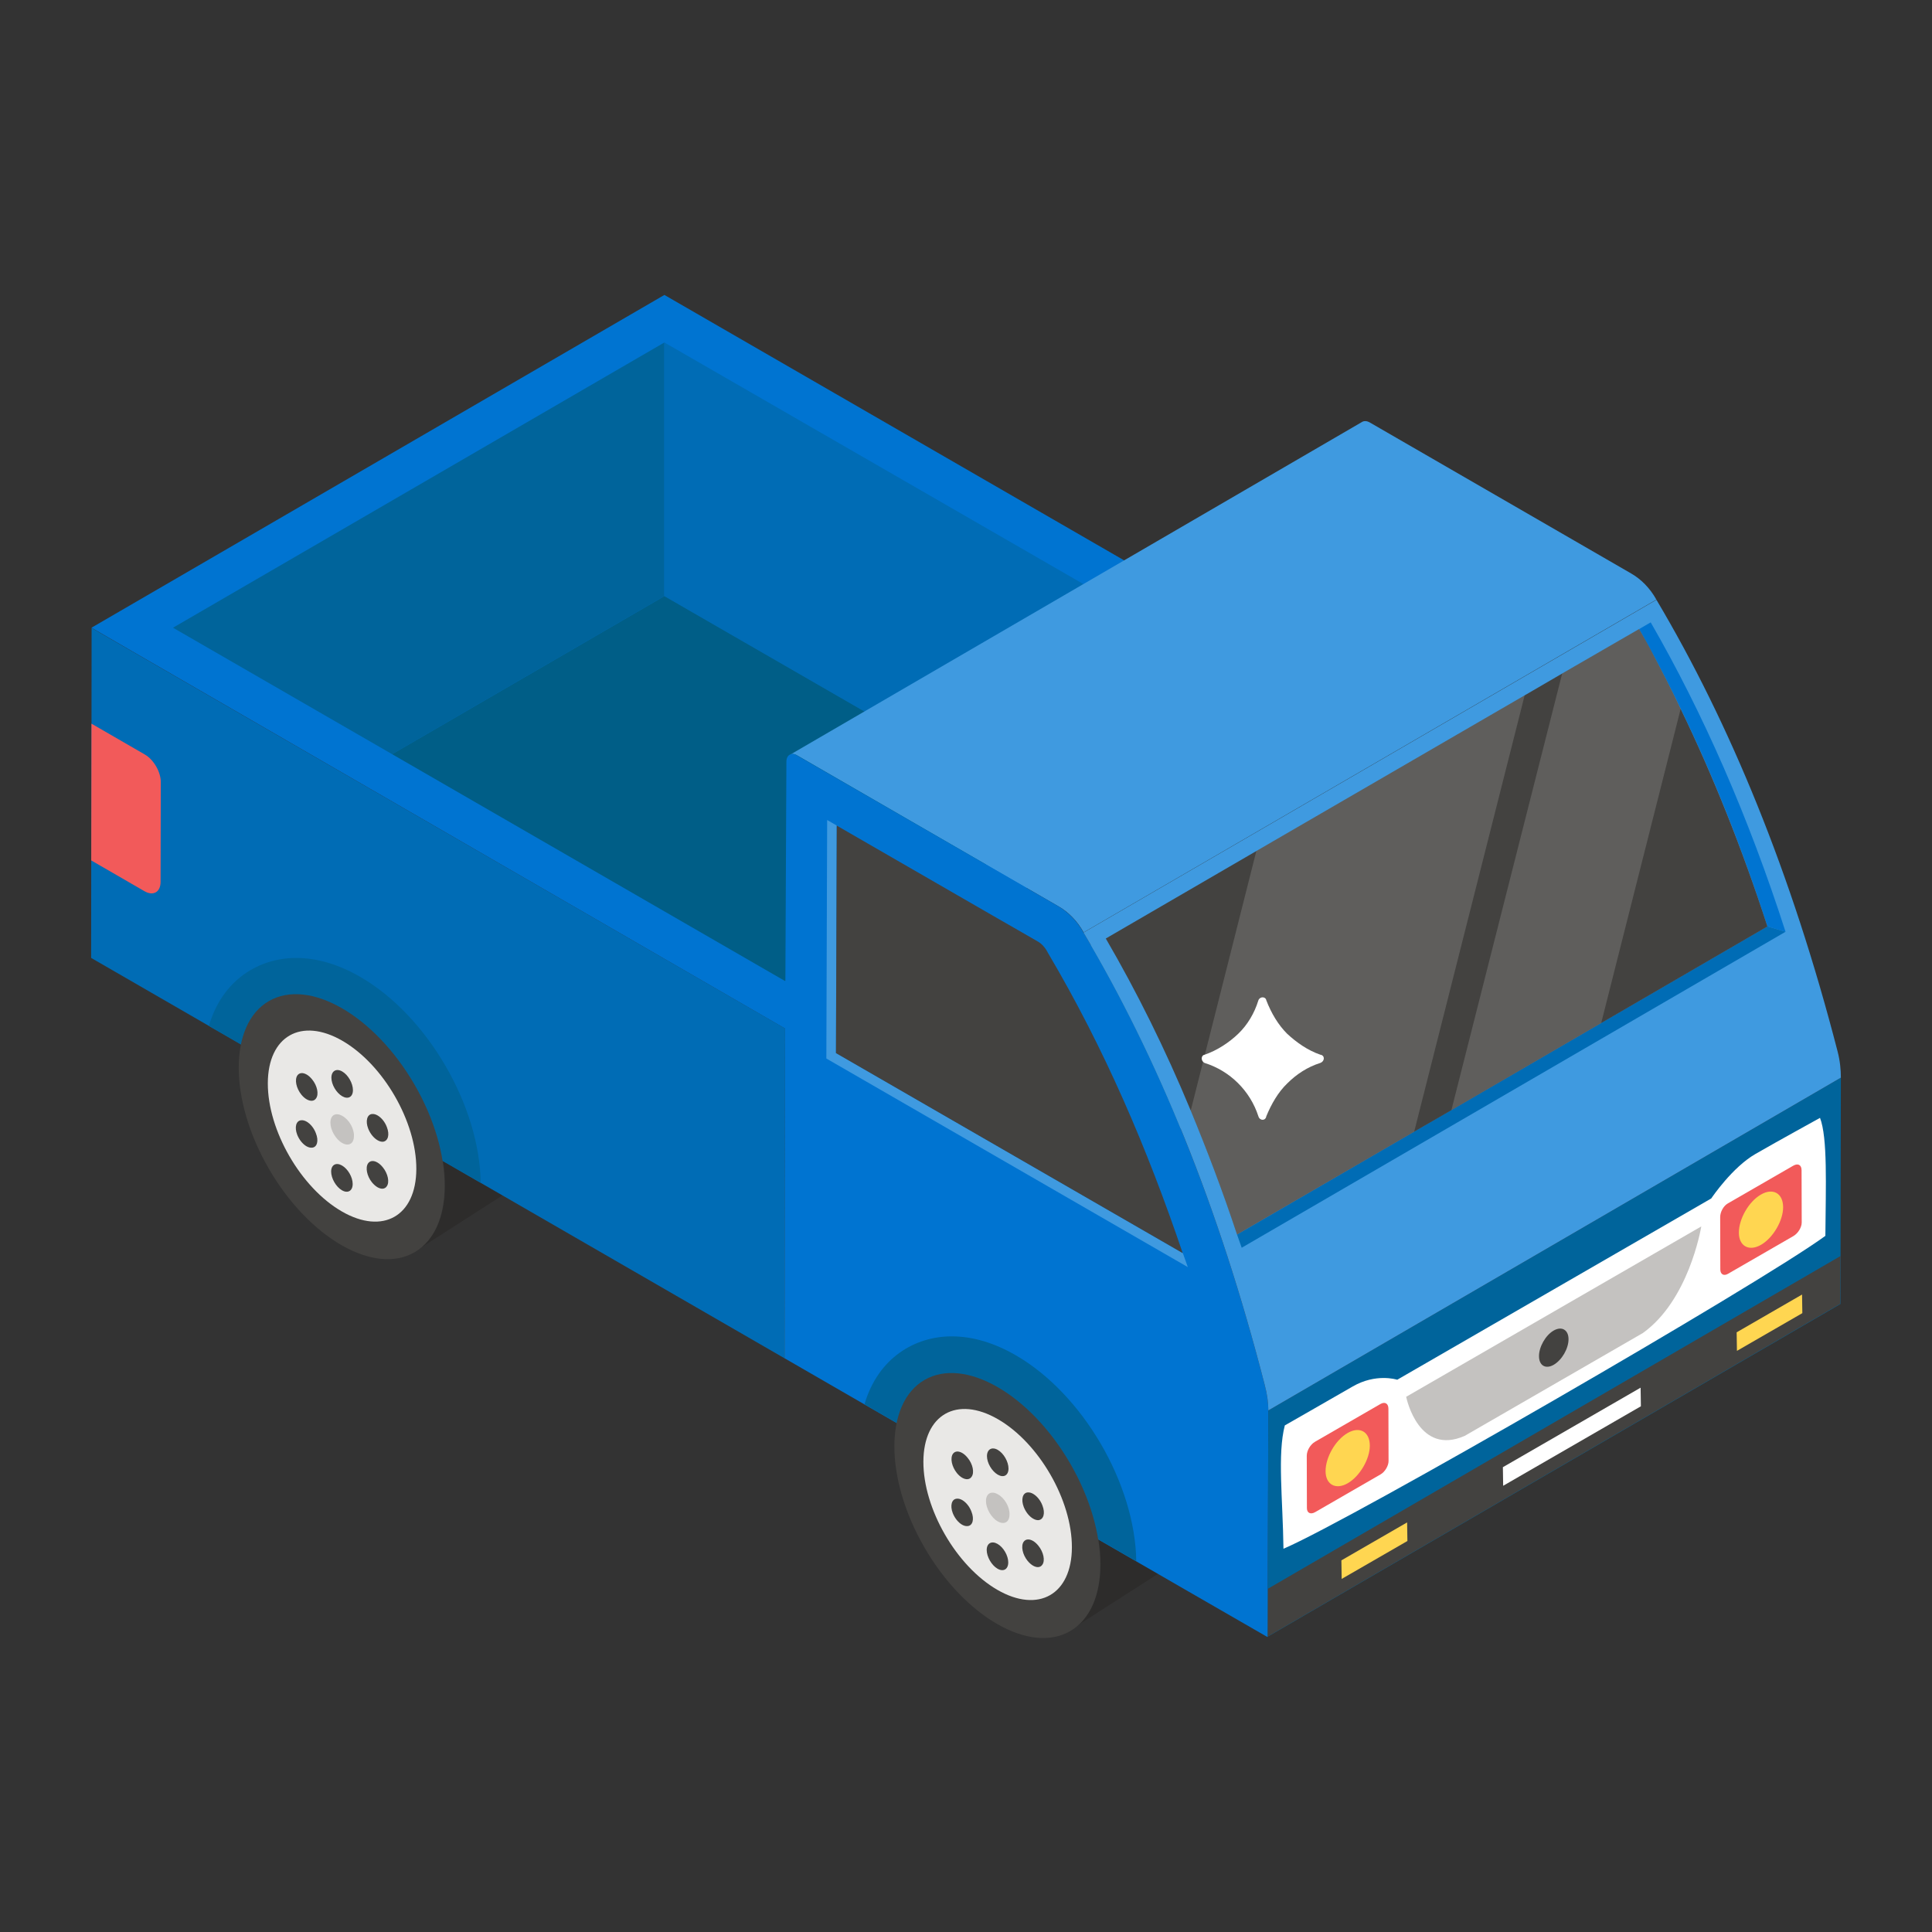 <?xml version="1.0" ?><svg id="Layer_1" style="enable-background:new 0 0 53 53;" version="1.1" viewBox="0 0 53 53" xml:space="preserve" xmlns="http://www.w3.org/2000/svg" xmlns:xlink="http://www.w3.org/1999/xlink"><rect x="0" y="0" width="53" height="53" fill="#333333" stroke="none"/><style type="text/css">
	.st0{enable-background:new    ;}
	.st1{fill:#2C9A2C;}
	.st2{fill:#5B5E71;}
	.st3{fill:#6DCB60;}
	.st4{fill:#3DB542;}
	.st5{fill:#21201F;}
	.st6{fill:#2D2C2B;}
	.st7{fill:#434240;}
	.st8{fill:#81D672;}
	.st9{fill:#ECF0F1;}
	.st10{fill:#E9E8E6;}
	.st11{fill:#383736;}
	.st12{fill:#FF9C00;}
	.st13{fill:#FFD651;}
	.st14{opacity:0.2;}
	.st15{fill:#F25A5A;}
	.st16{fill:#FFFFFF;}
	.st17{fill:#D6D4D2;}
	.st18{fill:#C4C2C0;}
	.st19{fill:#B2B0AF;}
	.st20{fill:#EFC348;}
	.st21{fill:#3F9AE0;}
	.st22{fill:#343331;}
	.st23{opacity:0.3;}
	.st24{fill:#0074D1;}
	.st25{fill:#DDB040;}
	.st26{fill:#F2F2F2;}
	.st27{fill:#A0A8AA;}
	.st28{fill:#8D9799;}
	.st29{fill:#CEA03A;}
	.st30{opacity:0.25;fill:#FFFFFF;}
	.st31{fill:#909293;}
	.st32{fill:#006CB5;}
	.st33{fill:#DD4A4A;}
	.st34{fill:#CC4848;}
	.st35{fill:#C9C8C6;}
	.st36{fill:#B5E5F4;}
	.st37{fill:#005E87;}
	.st38{opacity:0.4;}
	.st39{fill:#41403E;}
	.st40{fill:none;}
	.st41{fill:#464957;}
	.st42{fill:#BB4545;}
	.st43{fill:#A2A4A5;}
	.st44{fill:#CFD2D3;}
	.st45{fill:#FFE2A9;}
	.st46{fill:#B6B9BA;}
	.st47{fill:#C44141;}
	.st48{fill:#82C6E0;}
	.st49{fill:#FC7E7E;}
	.st50{fill:#D4D6D6;}
	.st51{opacity:0.25;}
	.st52{fill:#1E1E1D;}
	.st53{fill:#B4B3B1;}
	.st54{fill:#D4DAE8;}
	.st55{fill:#416E84;}
	.st56{fill:#474B59;}
	.st57{fill:#7E8A8C;}
	.st58{fill:#6D797A;}
	.st59{fill:#88722B;}
	.st60{fill:#7D7C7B;}
	.st61{fill:#C5A00C;}
	.st62{opacity:0.3;fill:#748BFD;}
	.st63{fill:#414143;}
	.st64{opacity:0.6;}
	.st65{fill:#EFAC41;}
	.st66{fill:#FED57A;}
	.st67{opacity:0.5;}
	.st68{fill:#32586B;}
	.st69{opacity:0.7;fill:#B5E5F4;}
	.st70{fill:#494846;}
	.st71{fill:#B8B6B5;}
	.st72{opacity:0.15;fill:#E9E8E6;}
	.st73{fill:#E63044;}
	.st74{fill:#6EBA6E;}
	.st75{fill:#FA5168;}
	.st76{fill:#BAC1CE;}
	.st77{opacity:0.15;}
	.st78{fill:#0E90D8;}
	.st79{fill:#6C6F76;}
	.st80{fill:#787979;}
	.st81{fill:#5B6868;}
	.st82{fill:#4562EF;}
	.st83{fill:#576CFB;}
	.st84{fill:#748BFD;}
	.st85{fill:#F1C40F;}
	.st86{fill:#00649B;}
	.st87{fill:#898887;}
	.st88{fill:#813030;}
	.st89{opacity:0.5;fill:#82C6E0;}
	.st90{opacity:0.1;}
	.st91{opacity:0.15;fill:#FFFFFF;}
	.st92{clip-path:url(#SVGID_2_);enable-background:new    ;}
	.st93{opacity:0.2;fill:#FFFFFF;}
	.st94{fill:#F9BB4A;}
	.st95{fill:#4C7891;}
	.st96{opacity:0.3;fill:#FFFFFF;}
	.st97{fill:#D14E4E;}
	.st98{fill:#518696;}
	.st99{fill:#C3A12E;}
	.st100{fill:#3F434F;}
	.st101{fill:#363A44;}
	.st102{fill:#75CA75;}
	.st103{fill:#E4E8F4;}
	.st104{fill:#506A47;}
	.st105{fill:#3A3937;}
	.st106{fill:#C5A53E;}
	.st107{fill:#D4D2D0;}
	.st108{fill:#B8B7B5;}
	.st109{fill:#A5A4A2;}
	.st110{fill:#0059A1;}
	.st111{fill:#0070CA;}
	.st112{fill:#0064B4;}
	.st113{fill:#989694;}
	.st114{fill:#F34858;}
	.st115{opacity:0.1;fill:#FFFFFF;}
	.st116{fill:#8A9193;}
	.st117{fill:#B4B3B2;}
	.st118{fill:#3B3A38;}
	.st119{fill:#242322;}
</style><g><g><g><g><path class="st6" d="M11.383,34.333l5.287-3.391l-3.743-5.35      c-0.793-0.451-1.503-0.493-2.012-0.2l-3.531,2.054      c0.509-0.301,1.227-0.25,2.012,0.2c1.561,0.902,2.822,3.081,2.813,4.876      C12.21,33.415,11.893,34.041,11.383,34.333z"/><path class="st6" d="M29.367,44.714l5.287-3.391l-3.743-5.35      c-0.793-0.451-1.503-0.493-2.012-0.2l-3.531,2.054      c0.509-0.301,1.227-0.25,2.012,0.2c1.561,0.902,2.822,3.081,2.813,4.876      C30.194,43.795,29.876,44.422,29.367,44.714z"/><g><g><polygon class="st24" points="37.252,19.075 31.642,22.336 21.535,28.216 3.498,17.793         2.509,17.22 18.226,8.091       "/><g><g><polygon class="st86" points="4.746,17.22 10.756,20.689 18.226,16.353 18.226,9.395                   "/><polygon class="st32" points="18.226,9.395 18.226,16.353 29.006,22.569 35.015,19.075                   "/></g><polygon class="st37" points="29.006,22.569 18.226,16.353 10.756,20.689 21.535,26.912                 "/></g><polygon class="st98" points="21.54,28.212 37.253,23.916 37.241,28.134 21.528,37.265               "/><polygon class="st32" points="21.538,28.214 21.528,37.265 2.5,26.278 2.503,23.604         2.51,19.852 2.513,17.227       "/><line class="st40" x1="32.585" x2="22.669" y1="34.76" y2="29.038"/><polygon class="st86" points="50.5,29.563 50.489,35.772 34.771,44.901 34.794,38.692       "/><polygon class="st7" points="50.489,34.457 50.484,35.767 34.773,44.896 34.778,43.586               "/><path class="st21" d="M45.439,16.449l-15.712,9.129        c-0.176-0.317-0.422-0.563-0.692-0.716l-7.169-4.142        c-0.082-0.047-0.153-0.047-0.199-0.012l15.712-9.141        c0.047-0.023,0.117-0.023,0.199,0.023l7.169,4.142        C45.016,15.886,45.263,16.132,45.439,16.449z"/><path class="st24" d="M34.794,38.692l-0.023,6.217l-2.282-1.315l-6.97-4.025        l-3.991-2.305l0.011-9.05l0.034-7.319c0-0.18,0.135-0.27,0.292-0.169        l7.173,4.137c0.259,0.157,0.506,0.393,0.686,0.719        c2.035,3.418,3.71,7.51,4.969,12.401        C34.76,38.231,34.794,38.478,34.794,38.692z"/><path class="st21" d="M22.932,28.886l0.021-6.24l-0.262-0.151l-0.022,6.543        l9.916,5.722c-0.043-0.131-0.092-0.252-0.136-0.382L22.932,28.886z"/><path class="st7" d="M32.444,34.375c-3.815-2.2-9.908-5.715-9.511-5.486l0.022-6.24        c10.082,5.817,1.327,0.765,5.52,3.182c0.101,0.056,0.202,0.169,0.27,0.304        C30.303,28.769,31.478,31.521,32.444,34.375z"/><path class="st21" d="M50.5,29.563l-15.706,9.129c0-0.214-0.034-0.461-0.101-0.708        c-1.259-4.891-2.934-8.983-4.969-12.401l15.717-9.129        c2.024,3.407,3.71,7.51,4.969,12.389C50.478,29.102,50.5,29.349,50.5,29.563z"/><path class="st24" d="M48.982,25.561c-1.012-3.148-2.26-5.992-3.699-8.488        l-0.318,0.185c1.361,2.417,2.551,5.143,3.52,8.156L48.982,25.561        L48.982,25.561z"/><path class="st32" d="M48.485,25.413L48.485,25.413l-14.55,8.453        c0.041,0.123,0.087,0.239,0.128,0.363l14.919-8.668L48.485,25.413z"/><path class="st7" d="M48.485,25.416l-4.56,2.65l-4.11,2.39l-1.02,0.59        l-4.86,2.82c-0.39-1.18-0.82-2.31-1.27-3.4        c-0.7-1.69-1.48-3.26-2.33-4.72l4.13-2.4l7.36-4.27l1.03-0.6        l2.11-1.22c0.11,0.2,0.24,0.41,0.35,0.63        c0.27,0.51,0.54,1.03,0.79,1.56        C46.995,21.286,47.795,23.286,48.485,25.416z"/><line class="st40" x1="48.982" x2="34.063" y1="25.561" y2="34.229"/><g><g><polygon class="st13" points="38.601,41.764 38.609,42.274 36.806,43.314 36.798,42.805                   "/><polygon class="st13" points="49.435,35.513 49.443,36.023 47.649,37.058 47.641,36.549                   "/></g><polygon class="st16" points="45.006,38.068 45.014,38.578 41.236,40.759 41.228,40.249                 "/></g><path class="st16" d="M49.928,30.666c0.21,0.548,0.158,1.851,0.147,3.237        c-0.904,0.662-4.166,2.616-7.43,4.5c-3.263,1.884-6.528,3.699-7.436,4.083        c-0.018-1.369-0.169-2.594,0.037-3.383c0.053-0.031,1.216-0.695,1.862-1.068        c0.632-0.365,1.192-0.194,1.222-0.185l8.614-4.973        c0.029-0.043,0.58-0.855,1.212-1.22        C48.803,31.284,49.875,30.697,49.928,30.666z"/><path class="st15" d="M49.192,31.979c0.129-0.075,0.23-0.025,0.23,0.123        l0.004,1.435c0,0.132-0.1,0.297-0.229,0.372l-1.795,1.036        c-0.115,0.066-0.208,0.013-0.209-0.119l-0.004-1.435        c-0-0.148,0.093-0.31,0.207-0.376L49.192,31.979z"/><path class="st15" d="M37.872,38.514c0.115-0.066,0.216-0.017,0.216,0.131        l0.004,1.435c0,0.132-0.1,0.297-0.215,0.364l-1.795,1.036        c-0.129,0.075-0.23,0.025-0.23-0.107l-0.004-1.435        c-0-0.148,0.1-0.314,0.229-0.388L37.872,38.514z"/><path class="st18" d="M46.671,33.644c-0.018,0.102-0.354,2.03-1.602,2.924        l-4.888,2.822c-1.249,0.548-1.589-0.991-1.606-1.072L46.671,33.644z"/><path class="st13" d="M48.307,32.77c0.332-0.192,0.608-0.035,0.609,0.347        c0.001,0.365-0.273,0.839-0.605,1.031c-0.332,0.192-0.608,0.035-0.609-0.33        C47.701,33.436,47.974,32.962,48.307,32.77z"/><path class="st13" d="M36.969,39.311c0.332-0.192,0.608-0.035,0.609,0.347        c0.001,0.365-0.273,0.839-0.605,1.031c-0.332,0.192-0.608,0.035-0.609-0.33        C36.363,39.977,36.636,39.503,36.969,39.311z"/><g><path class="st7" d="M42.619,36.502c0.226-0.131,0.409-0.019,0.41,0.233         c0.001,0.26-0.181,0.574-0.407,0.705         c-0.22,0.127-0.403,0.023-0.403-0.237         C42.217,36.951,42.399,36.629,42.619,36.502z"/></g></g></g><path class="st86" d="M31.171,42.829l-7.456-4.304c0.373-1.28,1.387-1.865,2.393-1.865      c0.57,0,1.162,0.175,1.758,0.519C29.704,38.239,31.142,40.708,31.171,42.829z"/><ellipse class="st7" cx="27.368" cy="41.272" rx="2.307" ry="3.982" transform="matrix(0.865 -0.502 0.502 0.865 -17.032 19.339)"/><g><path class="st10" d="M27.375,38.932c-1.126-0.65-2.04-0.129-2.044,1.165       c-0.004,1.294,0.904,2.867,2.03,3.517c1.126,0.65,2.04,0.129,2.044-1.165       C29.409,41.154,28.501,39.582,27.375,38.932z M26.541,41.865       c-0.048,0.004-0.099-0.01-0.15-0.039c-0.101-0.059-0.199-0.176-0.254-0.317       c-0.079-0.205-0.031-0.388,0.112-0.396c0.046-0.005,0.098,0.009,0.148,0.038       c0.101,0.058,0.2,0.176,0.252,0.316       C26.733,41.674,26.684,41.856,26.541,41.865z M26.652,40.514       c-0.054,0.08-0.154,0.083-0.257,0.024c-0.049-0.028-0.099-0.072-0.144-0.127       c-0.143-0.178-0.19-0.411-0.11-0.529c0.056-0.077,0.154-0.082,0.255-0.023       c0.051,0.029,0.102,0.074,0.15,0.134       C26.689,40.165,26.736,40.402,26.652,40.514z M27.365,43.034       c-0.163-0.094-0.297-0.327-0.297-0.514c0.001-0.187,0.136-0.259,0.298-0.166       c0.163,0.094,0.293,0.32,0.293,0.507       C27.659,43.049,27.527,43.128,27.365,43.034z M27.372,40.454       c-0.163-0.094-0.297-0.322-0.297-0.509c0.001-0.187,0.136-0.264,0.298-0.17       s0.293,0.325,0.293,0.511C27.666,40.473,27.535,40.548,27.372,40.454z        M28.593,42.926c-0.053,0.079-0.152,0.083-0.254,0.024       c-0.051-0.03-0.103-0.075-0.151-0.134c-0.139-0.171-0.186-0.408-0.106-0.522       c0.056-0.077,0.154-0.082,0.255-0.023c0.051,0.029,0.102,0.074,0.15,0.134       C28.626,42.575,28.677,42.815,28.593,42.926z M28.489,41.702       c-0.047,0.003-0.097-0.012-0.147-0.041c-0.103-0.059-0.202-0.178-0.258-0.321       c-0.079-0.205-0.031-0.388,0.108-0.399c0.048-0.004,0.1,0.01,0.151,0.04       c0.102,0.059,0.201,0.177,0.253,0.317       C28.68,41.511,28.628,41.686,28.489,41.702z"/><path class="st18" d="M27.693,41.547c0,0.211-0.145,0.289-0.322,0.189       c-0.178-0.1-0.323-0.356-0.323-0.556c0-0.211,0.145-0.289,0.323-0.189       C27.559,41.091,27.704,41.347,27.693,41.547z"/></g><path class="st86" d="M13.187,32.448l-7.456-4.304c0.373-1.28,1.387-1.865,2.393-1.865      c0.57,0,1.162,0.175,1.758,0.519C11.72,27.858,13.158,30.327,13.187,32.448z"/><ellipse class="st7" cx="9.384" cy="30.891" rx="2.307" ry="3.982" transform="matrix(0.865 -0.502 0.502 0.865 -14.251 8.898)"/><g><path class="st10" d="M9.391,28.551c-1.126-0.65-2.04-0.129-2.044,1.165       c-0.004,1.294,0.904,2.867,2.03,3.517c1.126,0.65,2.04,0.129,2.044-1.165       C11.425,30.773,10.517,29.201,9.391,28.551z M8.558,31.484       C8.51,31.488,8.458,31.474,8.407,31.445c-0.101-0.059-0.199-0.176-0.254-0.317       c-0.079-0.205-0.031-0.388,0.112-0.396c0.046-0.005,0.098,0.009,0.148,0.038       c0.101,0.058,0.2,0.176,0.252,0.316C8.749,31.293,8.701,31.475,8.558,31.484z        M8.669,30.133c-0.054,0.08-0.154,0.083-0.257,0.024       c-0.049-0.028-0.099-0.072-0.144-0.127c-0.143-0.178-0.19-0.411-0.11-0.529       c0.056-0.077,0.154-0.082,0.255-0.023c0.051,0.029,0.102,0.074,0.15,0.134       C8.705,29.784,8.752,30.021,8.669,30.133z M9.381,32.653       c-0.163-0.094-0.297-0.327-0.297-0.514c0.001-0.187,0.136-0.259,0.298-0.166       c0.163,0.094,0.293,0.32,0.293,0.507       C9.675,32.668,9.543,32.747,9.381,32.653z M9.388,30.073       c-0.163-0.094-0.297-0.322-0.297-0.509c0.001-0.187,0.136-0.264,0.298-0.17       c0.163,0.094,0.293,0.325,0.293,0.511C9.682,30.092,9.551,30.167,9.388,30.073       z M10.609,32.545c-0.053,0.079-0.152,0.083-0.254,0.024       c-0.051-0.03-0.103-0.075-0.151-0.134c-0.139-0.171-0.186-0.408-0.106-0.522       c0.056-0.077,0.154-0.082,0.255-0.023c0.051,0.029,0.102,0.074,0.15,0.134       C10.642,32.194,10.693,32.434,10.609,32.545z M10.505,31.321       c-0.047,0.003-0.097-0.012-0.147-0.041c-0.103-0.059-0.202-0.178-0.258-0.321       c-0.079-0.205-0.031-0.388,0.108-0.399c0.048-0.004,0.1,0.01,0.151,0.04       c0.102,0.059,0.201,0.177,0.253,0.317       C10.696,31.13,10.644,31.305,10.505,31.321z"/><path class="st18" d="M9.709,31.166c0,0.211-0.145,0.289-0.322,0.189       c-0.178-0.1-0.323-0.356-0.323-0.556c0-0.211,0.145-0.289,0.323-0.189       C9.575,30.71,9.72,30.966,9.709,31.166z"/></g><g><path class="st15" d="M4.411,21.461l-0.006,2.732c0,0.28-0.199,0.396-0.444,0.254       l-1.458-0.843l0.006-3.752l1.464,0.846       C4.218,20.84,4.414,21.181,4.411,21.461z"/></g></g><path class="st16" d="M36.22,29.159c-0.346,0.109-0.652,0.306-0.909,0.564     c-0.247,0.237-0.435,0.564-0.573,0.9c-0.02,0.128-0.178,0.128-0.217,0     c-0.227-0.702-0.781-1.246-1.473-1.463c-0.109-0.049-0.109-0.208,0-0.227     c0.346-0.119,0.672-0.336,0.919-0.573c0.257-0.247,0.445-0.564,0.554-0.919     c0.04-0.109,0.198-0.109,0.217,0c0.138,0.356,0.326,0.672,0.573,0.919     c0.257,0.237,0.564,0.455,0.909,0.573     C36.348,28.951,36.348,29.109,36.22,29.159z"/></g><g class="st77"><path class="st16" d="M41.825,19.076l-3.03,11.97l-4.86,2.82     c-0.39-1.18-0.82-2.31-1.27-3.4l1.8-7.12L41.825,19.076z"/><path class="st16" d="M46.105,19.446l-2.18,8.62l-4.11,2.39l3.04-11.98     l2.11-1.22c0.11,0.2,0.24,0.41,0.35,0.63     C45.585,18.396,45.855,18.916,46.105,19.446z"/></g></g></g></svg>